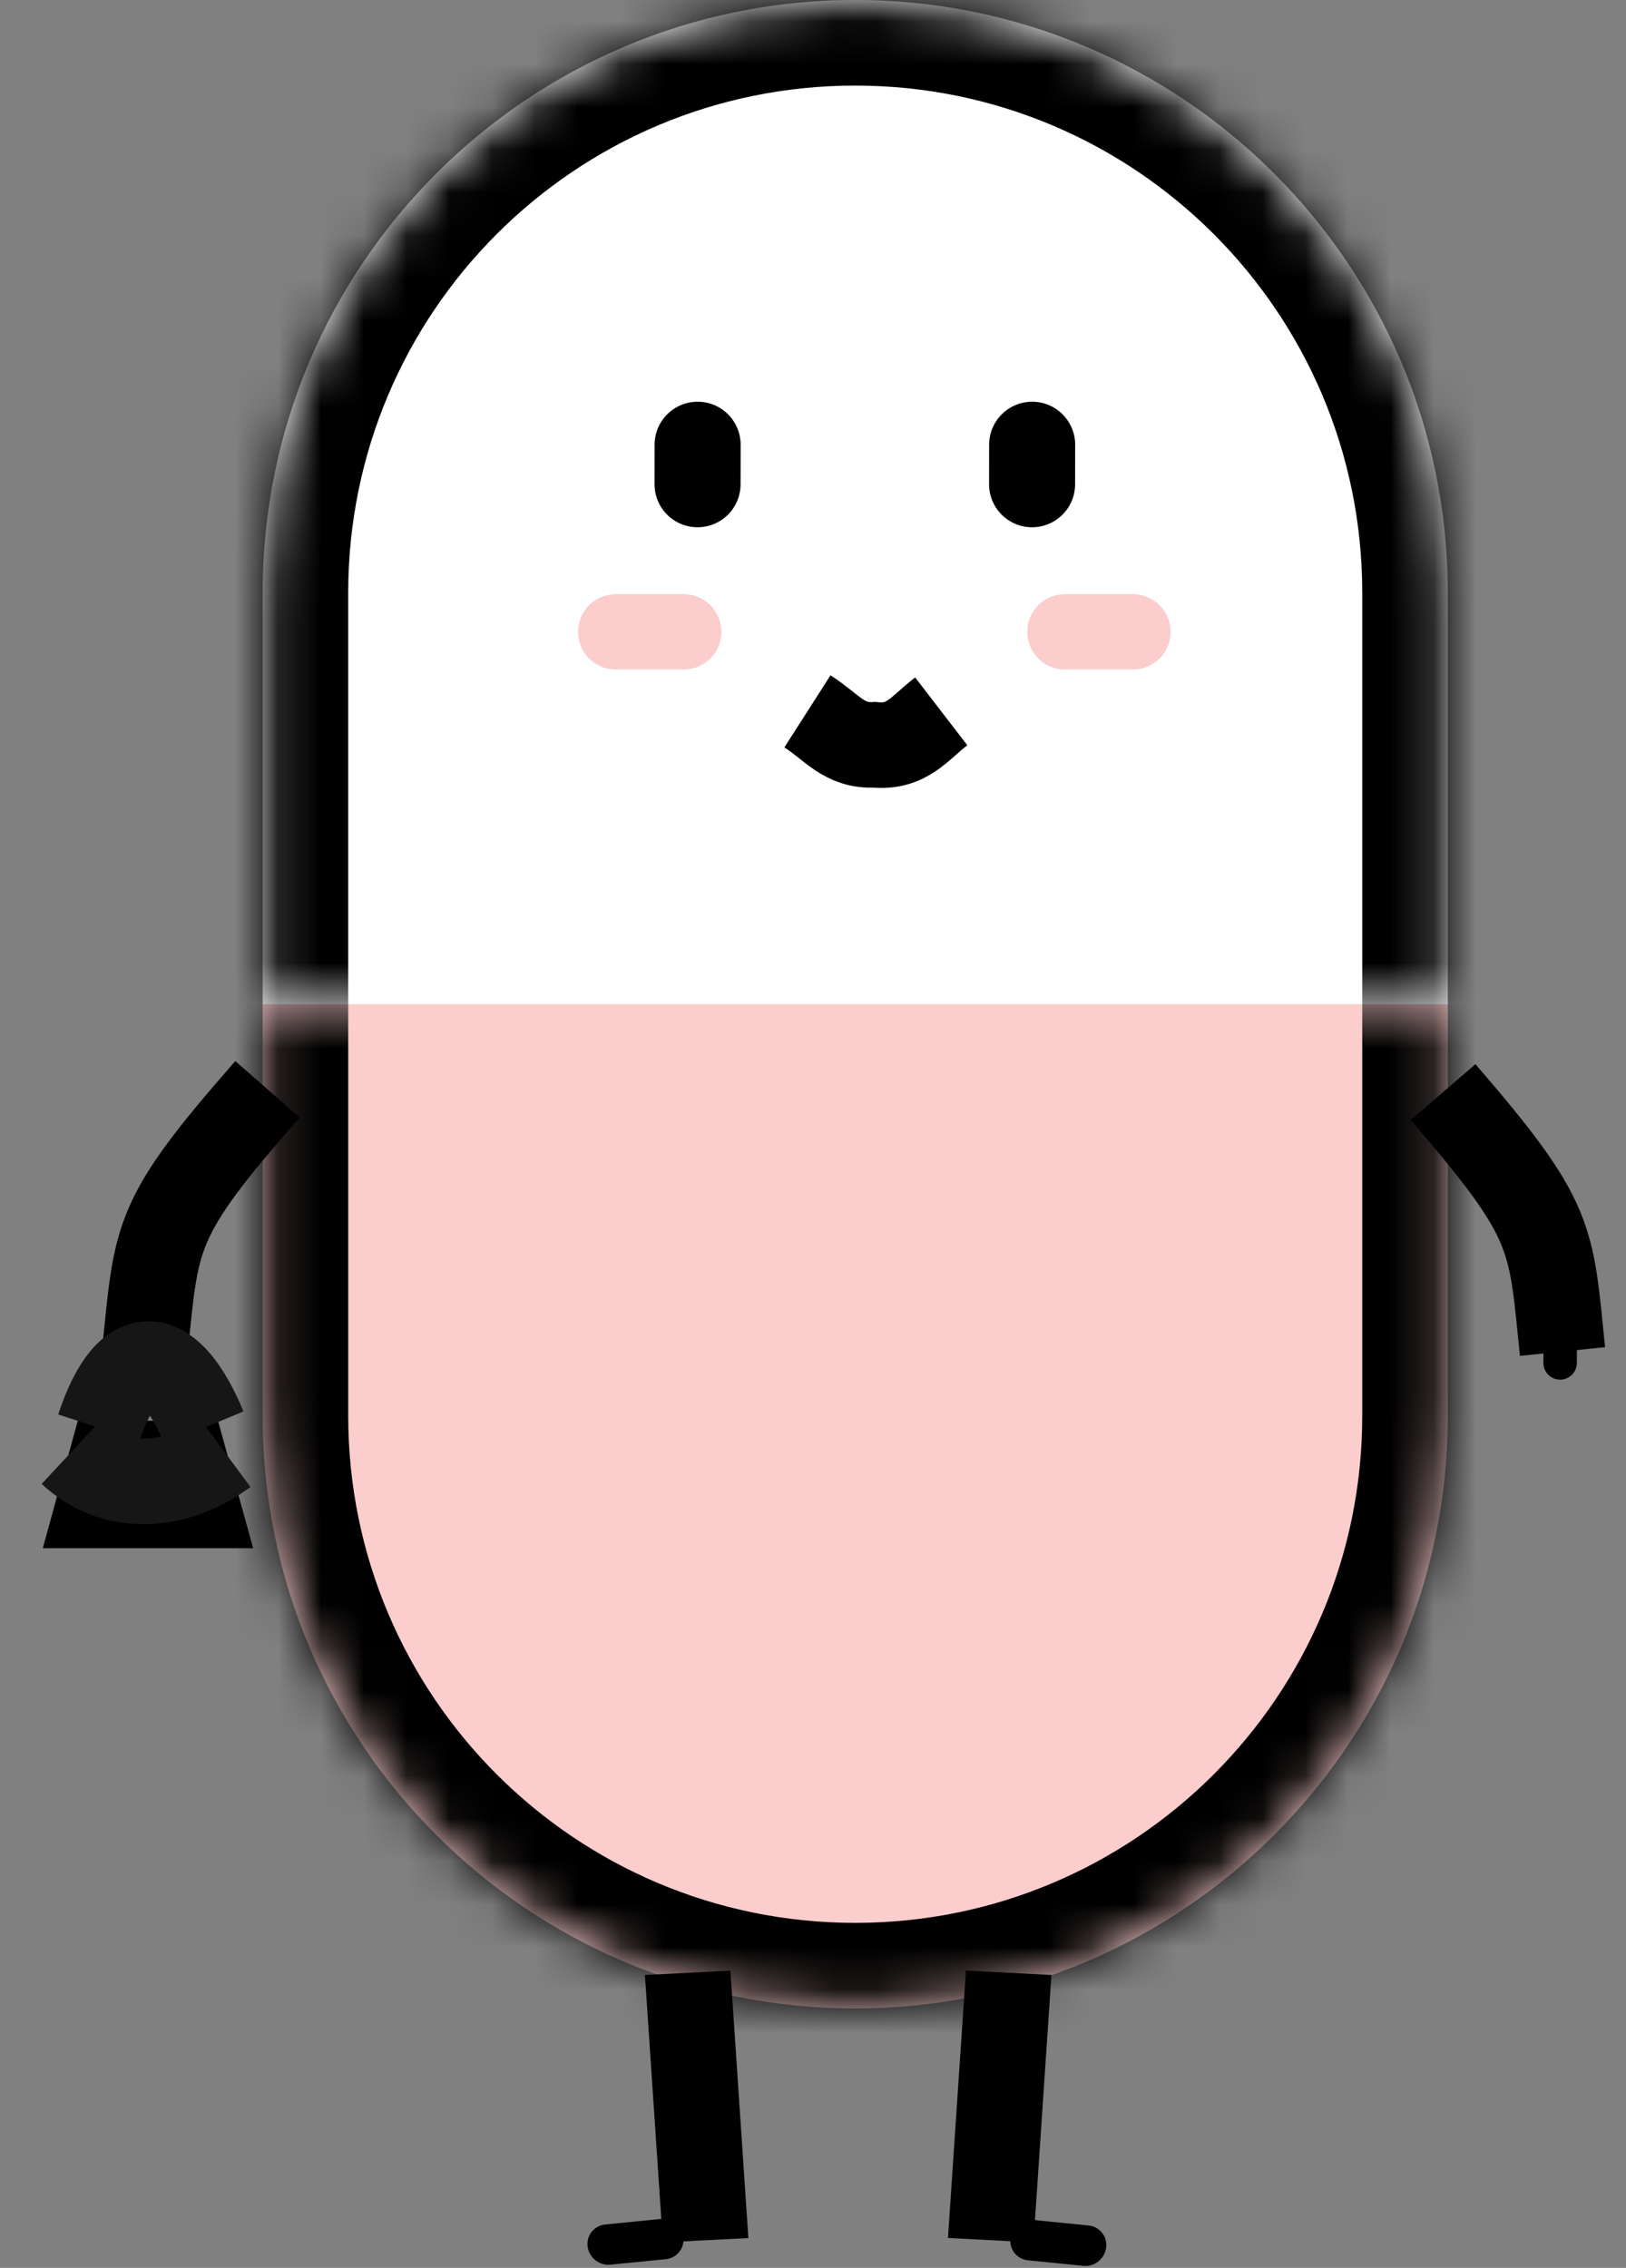 <svg width="38" height="53" viewBox="0 0 38 53" fill="none" xmlns="http://www.w3.org/2000/svg">
<rect x="0" y="0" width="38" height="53" fill="#808080" stroke="none"/>
<mask id="path-1-inside-1_2091_144" fill="white">
<path d="M6.138 13.849C6.138 6.2 12.338 0 19.987 0C27.635 0 33.836 6.2 33.836 13.849V23.469H6.138V13.849Z"/>
</mask>
<path d="M6.138 13.849C6.138 6.2 12.338 0 19.987 0C27.635 0 33.836 6.2 33.836 13.849V23.469H6.138V13.849Z" fill="white"/>
<path d="M4.138 13.849C4.138 5.096 11.234 -2 19.987 -2C28.74 -2 35.836 5.096 35.836 13.849L31.836 13.849C31.836 7.305 26.531 2 19.987 2H19.987C13.443 2 8.138 7.305 8.138 13.849L4.138 13.849ZM33.836 23.469H6.138H33.836ZM4.138 23.469V13.849C4.138 5.096 11.234 -2 19.987 -2L19.987 2C13.443 2 8.138 7.305 8.138 13.849V23.469H4.138ZM19.987 -2C28.74 -2 35.836 5.096 35.836 13.849V23.469H31.836V13.849C31.836 7.305 26.531 2 19.987 2L19.987 -2Z" fill="black" mask="url(#path-1-inside-1_2091_144)"/>
<mask id="path-3-inside-2_2091_144" fill="white">
<path d="M33.836 33.088C33.836 40.737 27.635 46.937 19.987 46.937C12.338 46.937 6.138 40.737 6.138 33.088L6.138 23.469L33.836 23.469V33.088Z"/>
</mask>
<path d="M33.836 33.088C33.836 40.737 27.635 46.937 19.987 46.937C12.338 46.937 6.138 40.737 6.138 33.088L6.138 23.469L33.836 23.469V33.088Z" fill="#FBCDCD"/>
<path d="M35.836 33.088C35.836 41.841 28.74 48.937 19.987 48.937C11.233 48.937 4.138 41.841 4.138 33.088L8.138 33.088C8.138 39.632 13.443 44.937 19.987 44.937H19.987C26.531 44.937 31.836 39.632 31.836 33.088L35.836 33.088ZM6.138 23.469L33.836 23.469L6.138 23.469ZM35.836 23.469V33.088C35.836 41.841 28.74 48.937 19.987 48.937L19.987 44.937C26.531 44.937 31.836 39.632 31.836 33.088L31.836 23.469H35.836ZM19.987 48.937C11.233 48.937 4.138 41.841 4.138 33.088L4.138 23.469H8.138L8.138 33.088C8.138 39.632 13.443 44.937 19.987 44.937L19.987 48.937Z" fill="black" mask="url(#path-3-inside-2_2091_144)"/>
<path d="M13.509 14.766C13.509 14.28 13.903 13.886 14.389 13.886H15.979C16.465 13.886 16.859 14.28 16.859 14.766C16.859 15.252 16.465 15.646 15.979 15.646H14.389C13.903 15.646 13.509 15.252 13.509 14.766Z" fill="#FBCDCD"/>
<path d="M16.305 9.388C16.86 9.389 17.309 9.839 17.309 10.395L17.307 11.318C17.307 11.873 16.856 12.322 16.301 12.322C15.746 12.322 15.296 11.871 15.297 11.316L15.298 10.393C15.299 9.837 15.749 9.388 16.305 9.388Z" fill="black"/>
<path d="M15.97 52.279C16.004 52.538 15.82 52.77 15.56 52.796L14.265 52.925C14.005 52.951 13.767 52.762 13.733 52.503C13.699 52.243 13.883 52.012 14.143 51.986L15.438 51.857C15.698 51.831 15.936 52.02 15.97 52.279Z" fill="black"/>
<path d="M24.123 9.388C24.678 9.389 25.127 9.839 25.127 10.395L25.125 11.318C25.125 11.873 24.674 12.322 24.119 12.322C23.564 12.322 23.114 11.871 23.115 11.316L23.116 10.393C23.117 9.837 23.568 9.388 24.123 9.388Z" fill="black"/>
<path d="M36.462 31.096C36.678 31.096 36.852 31.272 36.852 31.488L36.852 31.852C36.851 32.067 36.676 32.242 36.46 32.242C36.244 32.242 36.069 32.067 36.07 31.851L36.07 31.487C36.071 31.271 36.246 31.096 36.462 31.096Z" fill="black"/>
<path d="M24.007 14.766C24.007 14.28 24.401 13.886 24.887 13.886H26.478C26.964 13.886 27.358 14.28 27.358 14.766C27.358 15.252 26.964 15.646 26.478 15.646H24.887C24.401 15.646 24.007 15.252 24.007 14.766Z" fill="#FBCDCD"/>
<path d="M18.87 16.624C19.453 16.997 19.72 17.439 20.433 17.406C21.199 17.479 21.468 17.031 21.997 16.624" stroke="black" stroke-width="2"/>
<line y1="-1" x2="6.262" y2="-1" transform="matrix(0.067 0.998 -0.999 0.051 15.072 46.155)" stroke="black" stroke-width="2"/>
<path d="M23.614 52.303C23.58 52.564 23.764 52.797 24.026 52.823L25.317 52.952C25.578 52.979 25.817 52.789 25.851 52.528C25.885 52.267 25.701 52.035 25.439 52.009L24.148 51.879C23.887 51.853 23.648 52.043 23.614 52.303Z" fill="black"/>
<line y1="-1" x2="6.262" y2="-1" transform="matrix(-0.067 0.998 0.999 0.052 24.572 46.155)" stroke="black" stroke-width="2"/>
<path d="M33.724 25.522C36.329 28.539 36.239 28.871 36.516 31.585" stroke="black" stroke-width="2"/>
<path d="M6.251 25.456C3.578 28.504 3.67 28.839 3.385 31.582" stroke="black" stroke-width="2"/>
<path d="M3.403 31.096C3.619 31.096 3.793 31.272 3.793 31.488L3.793 31.852C3.792 32.067 3.617 32.242 3.401 32.242C3.185 32.242 3.011 32.067 3.011 31.851L3.011 31.487C3.012 31.271 3.187 31.096 3.403 31.096Z" fill="black"/>
<path d="M4.333 34.202L4.603 35.181H2.312L2.581 34.202H4.333Z" fill="#FBCDCD" stroke="black" stroke-width="2"/>
<path d="M1.655 33.947C2.693 34.914 4.149 34.769 5.259 33.947" stroke="#171616" stroke-width="2"/>
<path d="M2.31 33.368C3.018 31.225 4.011 31.545 4.767 33.368" stroke="#171616" stroke-width="2"/>
</svg>
